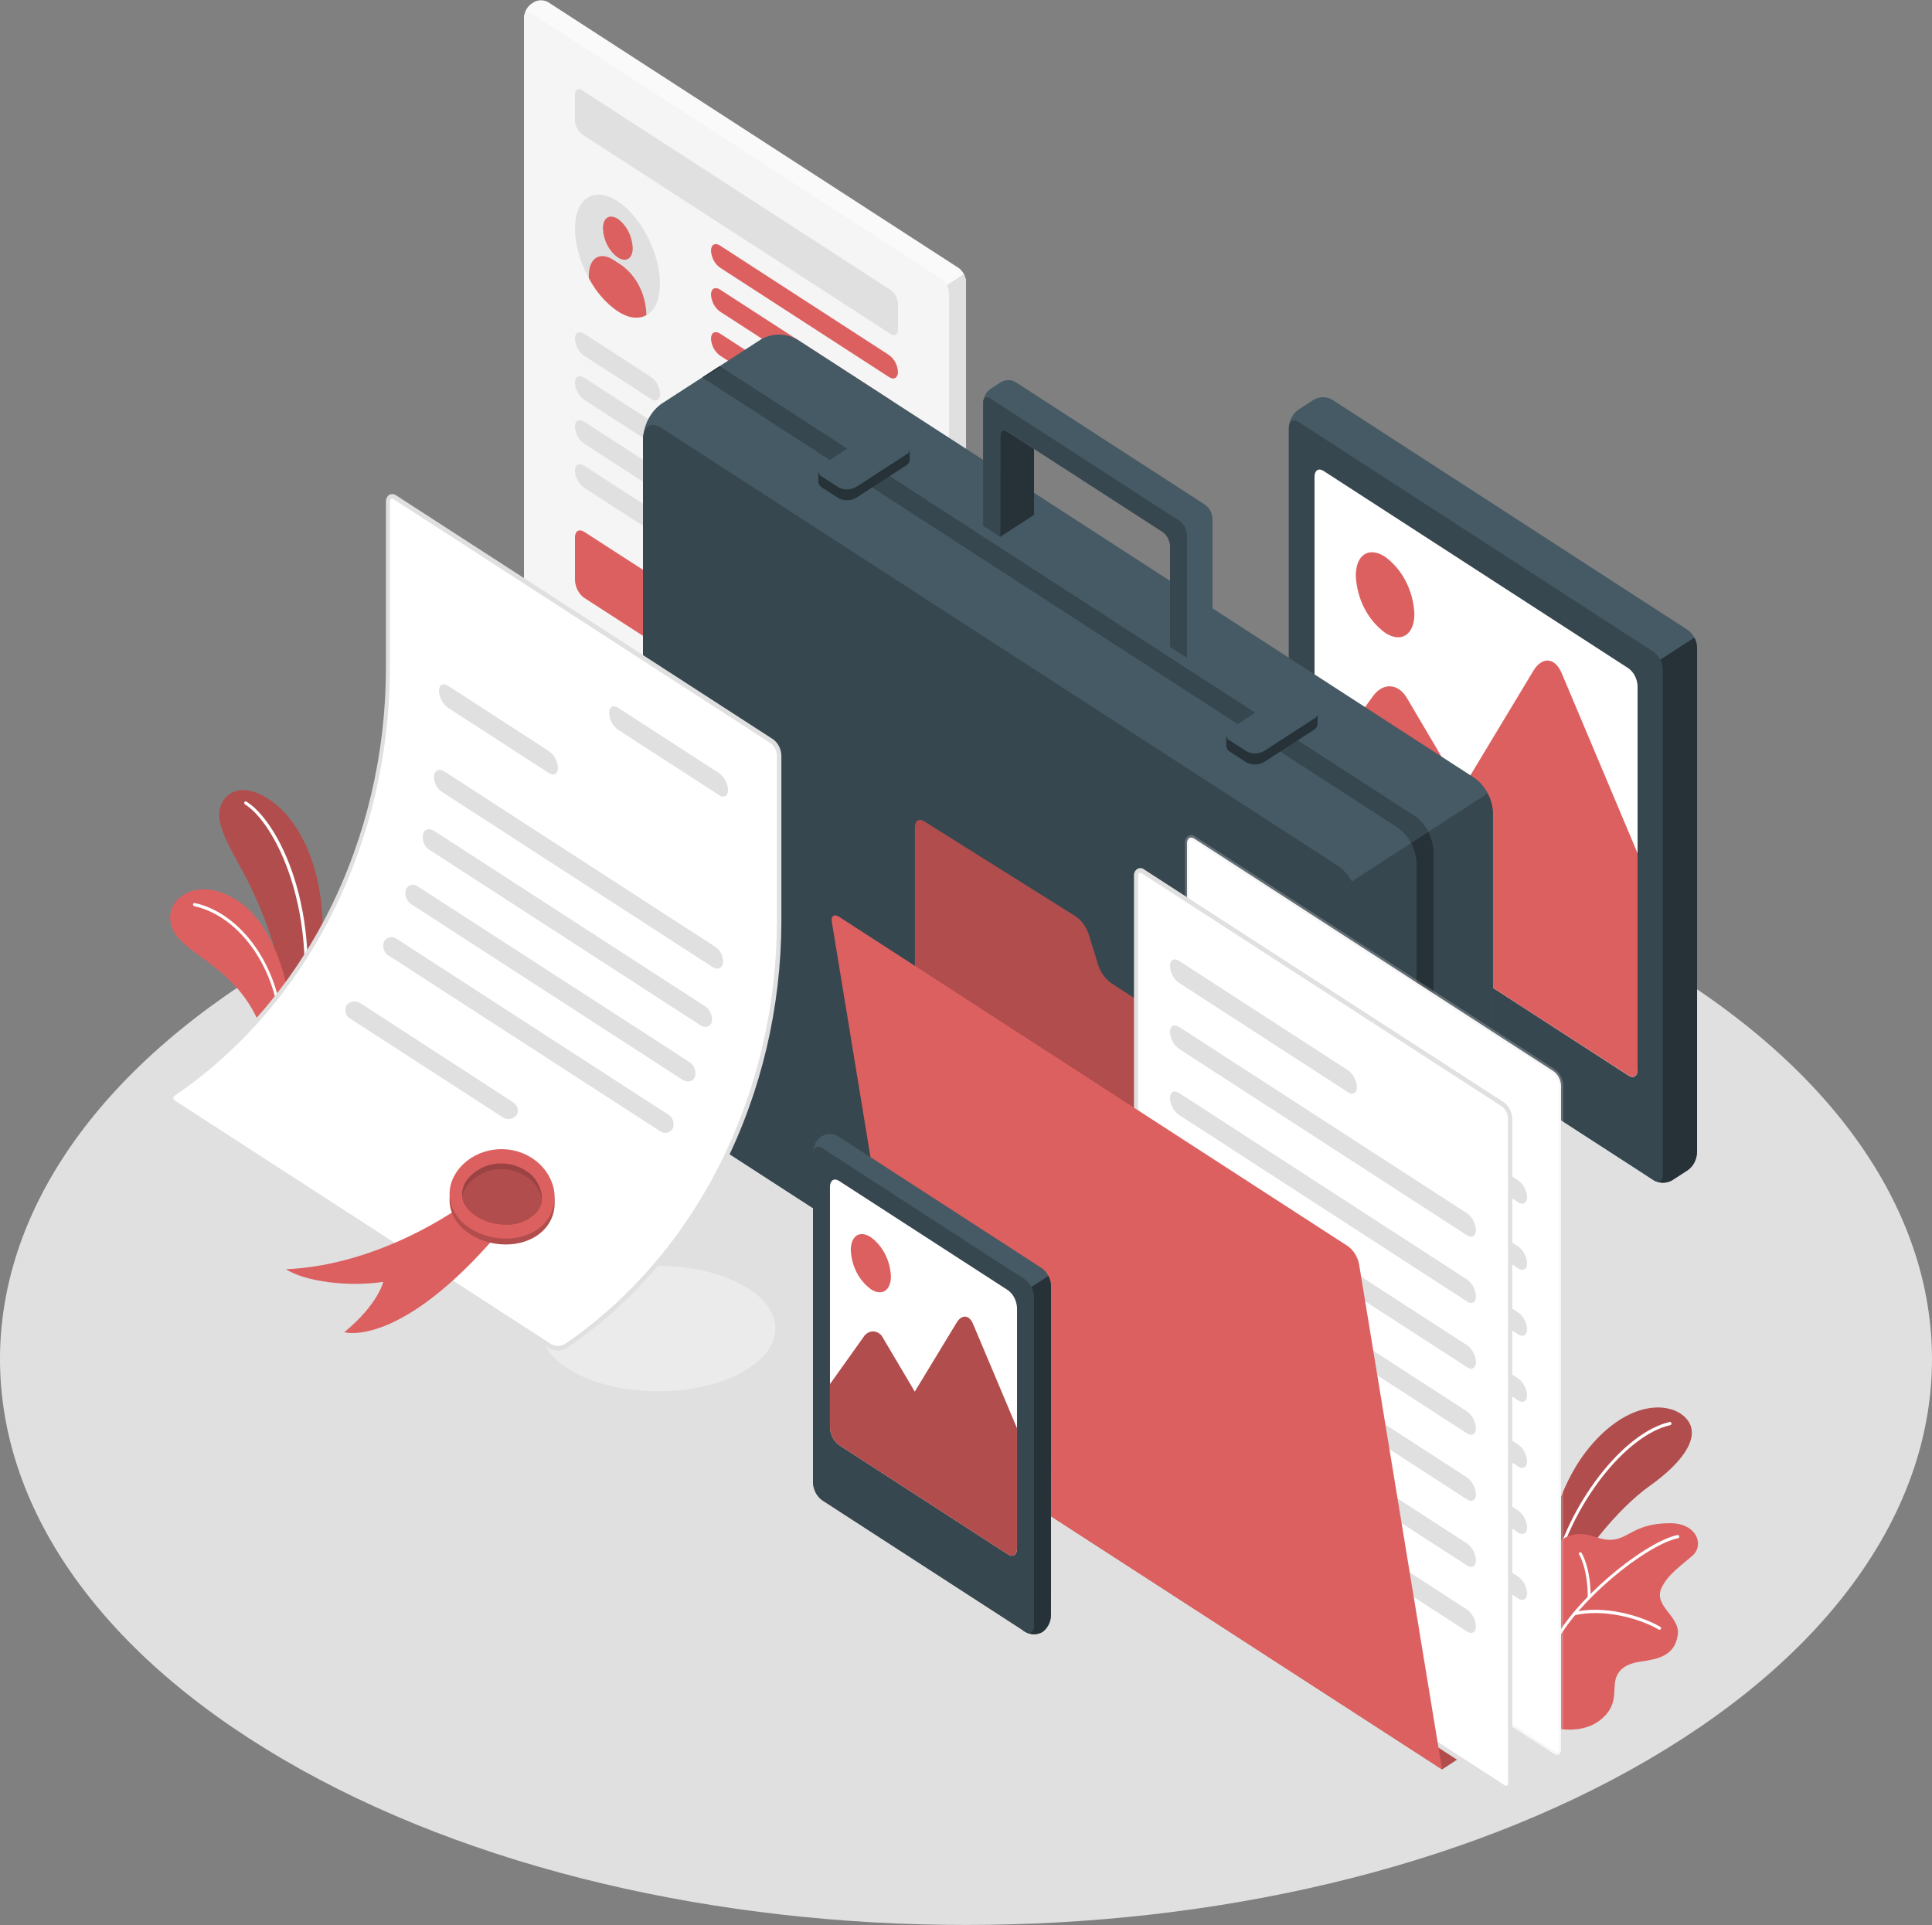 <svg width="6377" height="6354" viewBox="0 0 6377 6354" fill="none" xmlns="http://www.w3.org/2000/svg">
<rect x="0" y="0" width="6377" height="6354" fill="#808080" stroke="none"/>
<path d="M934.037 5806.95C2179.19 6536.21 4197.98 6536.21 5443.14 5806.95C6688.29 5077.68 6688.29 3895.02 5443.14 3165.76C4197.98 2436.49 2179.19 2436.34 933.899 3165.76C-311.392 3895.18 -311.253 5077.53 934.037 5806.95Z" fill="#E0E0E0"/>
<path d="M2172.11 4592.23C2385.98 4592.23 2559.35 4499.58 2559.35 4385.29C2559.35 4270.99 2385.98 4178.34 2172.11 4178.34C1958.25 4178.34 1784.88 4270.99 1784.88 4385.29C1784.88 4499.58 1958.25 4592.23 2172.11 4592.23Z" fill="#EBEBEB"/>
<path d="M959.35 3431.88L1023.18 3413.75C1043.5 3319.22 1056.76 3222.95 1062.82 3125.95C1079.26 2893.6 998.723 2718.25 898.425 2645.76C779.339 2559.79 716.895 2638.33 724.079 2700.13C731.677 2765.34 794.536 2857.51 824.515 2921.17C867.894 3013.34 933.654 3153.06 959.35 3431.88Z" fill="#DD6060"/>
<path opacity="0.2" d="M959.35 3431.88L1023.18 3413.75C1043.5 3319.22 1056.76 3222.95 1062.82 3125.95C1079.26 2893.6 998.723 2718.25 898.425 2645.76C779.339 2559.79 716.895 2638.33 724.079 2700.13C731.677 2765.34 794.536 2857.51 824.515 2921.17C867.894 3013.34 933.654 3153.06 959.35 3431.88Z" fill="black"/>
<path d="M990.436 3428.47H989.469C988.86 3428.34 988.28 3428.07 987.762 3427.69C987.245 3427.31 986.8 3426.82 986.453 3426.24C986.106 3425.66 985.865 3425.02 985.742 3424.33C985.619 3423.65 985.618 3422.95 985.739 3422.27C1062 3008.84 905.335 2714.07 808.491 2655.05C807.416 2654.37 806.624 2653.24 806.288 2651.9C805.952 2650.57 806.098 2649.14 806.695 2647.93C806.971 2647.3 807.358 2646.75 807.833 2646.3C808.307 2645.84 808.859 2645.51 809.455 2645.3C810.05 2645.1 810.676 2645.04 811.294 2645.11C811.913 2645.19 812.51 2645.41 813.05 2645.76C915.005 2707.72 1073.05 3000.32 994.995 3424.44C994.726 3425.57 994.136 3426.58 993.314 3427.31C992.492 3428.03 991.482 3428.44 990.436 3428.47V3428.47Z" fill="white"/>
<path d="M959.348 3431.88C963.928 3354.36 954.964 3276.6 932.961 3202.94C896.765 3089.08 839.985 2983.6 725.735 2944.56C611.484 2905.53 522.653 2998.16 578.881 3083.04C635.108 3167.93 844.406 3220.75 885.161 3487.02L959.348 3431.88Z" fill="#DD6060"/>
<path d="M926.893 3461.46C925.659 3461.31 924.527 3460.63 923.729 3459.56C922.932 3458.49 922.531 3457.12 922.61 3455.73C939.741 3241.35 810.708 3028.68 641.059 2991.04C640.45 2990.91 639.87 2990.64 639.353 2990.26C638.835 2989.88 638.39 2989.38 638.044 2988.81C637.697 2988.23 637.455 2987.58 637.333 2986.9C637.21 2986.22 637.209 2985.52 637.329 2984.84C637.427 2984.15 637.651 2983.48 637.986 2982.89C638.322 2982.3 638.763 2981.79 639.281 2981.4C639.8 2981.01 640.384 2980.74 640.999 2980.61C641.614 2980.48 642.246 2980.5 642.855 2980.66C817.063 3019.07 949.411 3236.86 932.004 3456.35C932.009 3457.08 931.876 3457.8 931.613 3458.46C931.35 3459.13 930.964 3459.72 930.48 3460.21C929.996 3460.69 929.426 3461.05 928.808 3461.27C928.189 3461.49 927.536 3461.55 926.893 3461.46V3461.46Z" fill="white"/>
<path d="M5096.54 5161.95C5096.54 5161.95 5118.22 4932.08 5246.01 4777.65C5373.8 4623.21 5510.43 4624.61 5563.76 4680.06C5617.09 4735.52 5562.24 4821.79 5443.57 4905.91C5341.89 4977.93 5207.47 5141.35 5166.16 5251.64L5096.54 5161.95Z" fill="#DD6060"/>
<path opacity="0.2" d="M5096.54 5161.95C5096.54 5161.95 5118.22 4932.08 5246.01 4777.65C5373.8 4623.21 5510.43 4624.61 5563.76 4680.06C5617.09 4735.52 5562.24 4821.79 5443.57 4905.91C5341.89 4977.93 5207.47 5141.35 5166.16 5251.64L5096.54 5161.95Z" fill="black"/>
<path d="M5125.95 5205.31H5124.71C5123.51 5205.02 5122.46 5204.2 5121.78 5203.04C5121.11 5201.88 5120.87 5200.47 5121.12 5199.12C5175.41 4964.6 5357.77 4728.38 5511.39 4693.68C5512 4693.54 5512.63 4693.53 5513.24 4693.66C5513.85 4693.79 5514.43 4694.05 5514.95 4694.43C5515.47 4694.81 5515.92 4695.31 5516.27 4695.88C5516.62 4696.46 5516.86 4697.1 5516.99 4697.79C5517.12 4698.47 5517.12 4699.17 5517.01 4699.85C5516.89 4700.54 5516.66 4701.19 5516.32 4701.77C5515.98 4702.35 5515.54 4702.86 5515.03 4703.25C5514.51 4703.64 5513.94 4703.92 5513.33 4704.06C5362.88 4738.14 5183.84 4970.8 5130.24 5201.91C5129.91 5202.89 5129.32 5203.74 5128.56 5204.34C5127.8 5204.95 5126.89 5205.29 5125.95 5205.31V5205.31Z" fill="white"/>
<path d="M5118.63 5700.68C5118.63 5700.68 5212.99 5730.74 5281.09 5678.22C5339.26 5633.3 5324.75 5585.28 5331.52 5548.57C5338.29 5511.86 5366.75 5491.73 5414.41 5484.76C5472.99 5476.24 5527.69 5465.86 5537.92 5396.46C5547.03 5335.28 5456.96 5302.28 5483.76 5242.49C5504.07 5197.42 5549.66 5167.37 5587.24 5134.06C5624.81 5100.76 5602.43 5027.96 5512.64 5027.8C5401.29 5027.8 5378.08 5074.27 5328.48 5081.55C5278.88 5088.83 5251.12 5056.77 5196.82 5064.82C5136.73 5073.65 5107.3 5138.09 5105.92 5218.48L5118.63 5700.68Z" fill="#DD6060"/>
<path d="M5112.44 5471.28H5110.92C5110.33 5471.06 5109.78 5470.7 5109.31 5470.23C5108.84 5469.77 5108.46 5469.2 5108.19 5468.56C5107.92 5467.93 5107.76 5467.24 5107.73 5466.53C5107.71 5465.83 5107.8 5465.13 5108.02 5464.47C5157.62 5307.56 5425.08 5089.15 5537.12 5066.84C5537.73 5066.71 5538.37 5066.72 5538.98 5066.86C5539.6 5067.01 5540.18 5067.29 5540.7 5067.7C5541.21 5068.1 5541.65 5068.62 5541.99 5069.22C5542.32 5069.82 5542.54 5070.48 5542.64 5071.18C5542.76 5071.87 5542.75 5072.58 5542.62 5073.27C5542.49 5073.96 5542.24 5074.62 5541.88 5075.19C5541.52 5075.77 5541.06 5076.26 5540.52 5076.64C5539.99 5077.01 5539.4 5077.26 5538.77 5077.37C5428.25 5099.37 5165.77 5313.75 5117 5467.72C5116.64 5468.76 5116.02 5469.65 5115.21 5470.28C5114.39 5470.92 5113.43 5471.27 5112.44 5471.28Z" fill="white"/>
<path d="M5477.98 5379.27C5477.25 5379.48 5476.49 5379.48 5475.77 5379.27C5406.69 5339.16 5288.44 5309.88 5197.81 5331.72C5196.62 5331.87 5195.42 5331.53 5194.45 5330.75C5193.47 5329.97 5192.79 5328.81 5192.53 5327.5C5192.28 5326.19 5192.46 5324.82 5193.05 5323.65C5193.64 5322.49 5194.6 5321.61 5195.74 5321.19C5288.57 5298.88 5409.04 5328.78 5480.19 5369.83C5480.75 5370.14 5481.24 5370.57 5481.65 5371.1C5482.05 5371.63 5482.36 5372.24 5482.55 5372.9C5482.75 5373.57 5482.82 5374.26 5482.77 5374.96C5482.72 5375.65 5482.55 5376.33 5482.26 5376.95C5481.77 5377.7 5481.12 5378.3 5480.38 5378.71C5479.63 5379.11 5478.81 5379.31 5477.98 5379.27V5379.27Z" fill="white"/>
<path d="M5245.46 5276.58C5244.21 5276.58 5243.02 5276.02 5242.14 5275.04C5241.25 5274.05 5240.76 5272.71 5240.76 5271.31C5240.76 5177.6 5213.13 5131.9 5212.44 5131.9C5211.71 5130.75 5211.41 5129.32 5211.62 5127.93C5211.83 5126.53 5212.52 5125.29 5213.54 5124.47C5214.57 5123.65 5215.85 5123.32 5217.09 5123.55C5218.33 5123.78 5219.44 5124.56 5220.18 5125.71C5221.42 5127.57 5250.43 5174.19 5250.29 5271.62C5250.19 5272.98 5249.63 5274.24 5248.74 5275.16C5247.84 5276.08 5246.67 5276.58 5245.46 5276.58V5276.58Z" fill="white"/>
<path d="M1753.43 12.78L1761.72 7.359C1769.12 3.153 1777.31 0.962 1785.62 0.962C1793.92 0.962 1802.11 3.153 1809.52 7.359L3164.64 884.709C3171.6 889.805 3177.39 896.669 3181.54 904.742C3185.69 912.816 3188.09 921.873 3188.54 931.179V3048.81C3188.07 3058.11 3185.66 3067.16 3181.51 3075.23C3177.36 3083.3 3171.58 3090.16 3164.64 3095.28L3156.35 3100.55C3148.96 3104.82 3140.76 3107.06 3132.45 3107.06C3124.13 3107.06 3115.94 3104.82 3108.55 3100.55L1753.43 2223.35C1746.45 2218.27 1740.65 2211.41 1736.5 2203.34C1732.34 2195.26 1729.95 2186.19 1729.53 2176.88V59.25C1729.96 49.941 1732.36 40.879 1736.51 32.804C1740.66 24.728 1746.46 17.867 1753.43 12.78Z" fill="#FAFAFA"/>
<path d="M3188.52 1989.92V931.179C3188.28 921.81 3185.85 912.675 3181.47 904.691L3104.11 954.879V3097.91L3108.39 3100.55C3115.78 3104.82 3123.98 3107.06 3132.29 3107.06C3140.61 3107.06 3148.8 3104.82 3156.19 3100.55L3164.48 3095.28C3171.42 3090.16 3177.2 3083.3 3181.35 3075.23C3185.5 3067.16 3187.91 3058.11 3188.38 3048.81L3188.52 1989.92Z" fill="#E0E0E0"/>
<path d="M1753.41 43.765L3108.53 920.961C3115.47 926.075 3121.25 932.943 3125.4 941.013C3129.55 949.082 3131.96 958.13 3132.43 967.43V3085.06C3132.43 3102.25 3121.65 3109.22 3108.53 3100.55L1753.41 2223.35C1746.43 2218.28 1740.63 2211.42 1736.48 2203.34C1732.32 2195.26 1729.94 2186.2 1729.51 2176.88V59.255C1729.51 42.216 1740.15 35.246 1753.41 43.765Z" fill="#F5F5F5"/>
<path d="M1921.67 298.112L2940.11 957.364C2947.09 962.442 2952.89 969.301 2957.05 977.378C2961.2 985.456 2963.59 994.522 2964.01 1003.83V1087.17C2964.01 1104.21 2953.38 1111.18 2940.11 1102.66L1921.67 443.718C1914.72 438.603 1908.94 431.735 1904.79 423.666C1900.64 415.596 1898.24 406.548 1897.77 397.248V313.602C1897.77 296.408 1908.54 288.818 1921.67 298.112Z" fill="#E0E0E0"/>
<path d="M2137.34 1038.17C2192.11 1002.71 2192.11 887.719 2137.33 781.329C2082.55 674.94 1993.73 617.441 1938.95 652.9C1884.18 688.36 1884.18 803.352 1938.96 909.741C1993.74 1016.13 2082.56 1073.63 2137.34 1038.17Z" fill="#E0E0E0"/>
<path d="M2039.24 722.527C2011.61 704.869 1990.06 719.12 1990.06 754.282C1990.95 773.435 1995.86 792.081 2004.41 808.693C2012.96 825.305 2024.9 839.41 2039.24 849.855C2066.87 867.513 2088.43 853.262 2088.43 818.875C2087.63 799.594 2082.75 780.802 2074.2 764.05C2065.65 747.298 2053.67 733.066 2039.24 722.527Z" fill="#DD6060"/>
<path d="M2052.09 875.721L2024.46 857.598C1979.7 828.786 1943.51 852.176 1943.51 909.954V917.853C1966.74 962.414 1999.32 999.951 2038.42 1027.21C2075.03 1050.91 2107.49 1054.16 2133.19 1040.53V1032.32C2131.58 1000.92 2123.4 970.375 2109.31 943.169C2095.22 915.963 2075.62 892.857 2052.09 875.721Z" fill="#DD6060"/>
<path d="M1927.75 1101.26L2148.79 1244.23C2157.31 1250.25 2164.46 1258.43 2169.64 1268.12C2174.82 1277.81 2177.9 1288.73 2178.63 1299.99C2178.63 1319.98 2164.81 1327.57 2148.79 1316.88L1927.75 1174.06C1919.19 1168.06 1912.02 1159.88 1906.82 1150.19C1901.61 1140.51 1898.51 1129.58 1897.77 1118.3C1897.77 1098.16 1911.17 1090.57 1927.75 1101.26Z" fill="#E0E0E0"/>
<path d="M1927.75 1246.56L2148.79 1389.53C2157.29 1395.53 2164.43 1403.69 2169.61 1413.35C2174.79 1423.01 2177.88 1433.9 2178.63 1445.14C2178.63 1465.27 2164.81 1472.86 2148.79 1462.18L1927.75 1319.2C1919.19 1313.21 1912.01 1305.04 1906.8 1295.35C1901.59 1285.66 1898.5 1274.72 1897.77 1263.44C1897.77 1243.46 1911.17 1235.87 1927.75 1246.56Z" fill="#E0E0E0"/>
<path d="M1927.75 1391.7L2148.79 1534.67C2157.24 1540.66 2164.32 1548.78 2169.48 1558.38C2174.64 1567.98 2177.72 1578.8 2178.5 1589.97C2178.5 1609.95 2164.68 1617.54 2148.66 1606.86L1927.61 1464.04C1919.06 1458.04 1911.89 1449.86 1906.68 1440.17C1901.48 1430.48 1898.38 1419.56 1897.64 1408.27C1897.77 1388.6 1911.17 1381.01 1927.75 1391.7Z" fill="#E0E0E0"/>
<path d="M1927.75 1537L2148.79 1679.97C2157.28 1685.99 2164.38 1694.16 2169.54 1703.82C2174.7 1713.48 2177.77 1724.35 2178.5 1735.58C2178.5 1755.72 2164.68 1763.31 2148.66 1752.62L1927.61 1609.65C1919.06 1603.66 1911.88 1595.48 1906.67 1585.79C1901.46 1576.1 1898.37 1565.17 1897.64 1553.88C1897.77 1533.9 1911.17 1526.31 1927.75 1537Z" fill="#E0E0E0"/>
<path d="M1927.75 1755.08L2148.79 1897.9C2157.47 1904.29 2164.69 1912.87 2169.88 1922.96C2175.06 1933.05 2178.06 1944.36 2178.63 1955.99V2096.48C2178.63 2117.86 2164.81 2126.53 2148.79 2115.84L1927.75 1973.03C1919.02 1966.67 1911.76 1958.1 1906.55 1948.01C1901.34 1937.91 1898.33 1926.58 1897.77 1914.94V1774.44C1897.77 1752.91 1911.17 1744.86 1927.75 1755.08Z" fill="#DD6060"/>
<path d="M2376.6 810.512L2934.18 1171.74C2942.69 1177.74 2949.82 1185.9 2955 1195.56C2960.19 1205.22 2963.27 1216.11 2964.02 1227.35C2964.02 1247.48 2950.21 1255.07 2934.18 1244.39L2376.6 883.47C2368.1 877.465 2360.96 869.306 2355.78 859.647C2350.6 849.989 2347.51 839.102 2346.76 827.861C2346.76 807.414 2360.16 799.979 2376.6 810.512Z" fill="#DD6060"/>
<path d="M2376.6 955.81L2934.18 1316.73C2942.69 1322.73 2949.82 1330.89 2955 1340.55C2960.19 1350.21 2963.27 1361.09 2964.02 1372.33C2964.02 1392.47 2950.21 1400.06 2934.18 1389.37L2376.6 1028.46C2368.1 1022.45 2360.96 1014.29 2355.78 1004.63C2350.6 994.977 2347.51 984.089 2346.76 972.849C2346.76 952.712 2360.16 945.122 2376.6 955.81Z" fill="#DD6060"/>
<path d="M2376.6 1101.1L2934.18 1462.02C2942.69 1468.02 2949.82 1476.18 2955 1485.84C2960.19 1495.5 2963.27 1506.39 2964.02 1517.63C2964.02 1537.76 2950.21 1545.35 2934.18 1534.67L2376.6 1173.75C2368.1 1167.75 2360.96 1159.59 2355.78 1149.93C2350.6 1140.27 2347.51 1129.38 2346.76 1118.14C2346.76 1098 2360.16 1090.41 2376.6 1101.1Z" fill="#DD6060"/>
<path d="M4284.6 1352.97L4337.1 1319.05C4346.37 1313.78 4356.62 1311.04 4367.01 1311.04C4377.4 1311.04 4387.65 1313.78 4396.92 1319.05L5571.2 2079.61C5579.92 2085.96 5587.19 2094.53 5592.4 2104.62C5597.61 2114.72 5600.61 2126.05 5601.18 2137.69V3803.95C5600.61 3815.59 5597.61 3826.92 5592.4 3837.02C5587.19 3847.11 5579.92 3855.68 5571.2 3862.03L5518.84 3895.96C5509.57 3901.22 5499.32 3903.97 5488.93 3903.97C5478.54 3903.97 5468.29 3901.22 5459.02 3895.96L4284.05 3135.4C4275.37 3129.01 4268.14 3120.43 4262.96 3110.34C4257.78 3100.25 4254.78 3088.94 4254.21 3077.31V1411.06C4254.84 1399.38 4257.92 1388.03 4263.2 1377.94C4268.49 1367.84 4275.82 1359.29 4284.6 1352.97V1352.97Z" fill="#455A64"/>
<path d="M5601.6 2970.74V2137.69C5601.27 2125.97 5598.22 2114.55 5592.76 2104.54L5433.2 2207.86V3878.91L5459.45 3895.95C5468.72 3901.22 5478.96 3903.96 5489.36 3903.96C5499.75 3903.96 5510 3901.22 5519.27 3895.95L5571.63 3862.03C5580.35 3855.68 5587.61 3847.11 5592.82 3837.01C5598.03 3826.92 5601.04 3815.59 5601.6 3803.94V2970.74Z" fill="#263238"/>
<path d="M4284.62 1391.69L5458.9 2152.25C5467.59 2158.64 5474.81 2167.22 5479.99 2177.31C5485.18 2187.4 5488.17 2198.71 5488.74 2210.34V3876.59C5488.74 3897.97 5474.93 3906.64 5458.9 3895.95L4283.93 3135.4C4275.25 3129.01 4268.02 3120.43 4262.84 3110.34C4257.66 3100.25 4254.66 3088.94 4254.09 3077.31V1411.06C4254.78 1389.68 4268.18 1381.01 4284.62 1391.69Z" fill="#37474F"/>
<path d="M5375.18 2206L4368.75 1554.49C4352.17 1543.8 4338.91 1552.48 4338.91 1573.86V2840.62C4339.48 2852.25 4342.48 2863.56 4347.66 2873.65C4352.85 2883.74 4360.07 2892.32 4368.75 2898.71L5375.18 3550.22C5391.76 3560.9 5405.16 3552.23 5405.16 3530.85V2264.09C5404.6 2252.44 5401.59 2241.11 5396.38 2231.02C5391.17 2220.92 5383.9 2212.35 5375.18 2206V2206Z" fill="white"/>
<path d="M4571.84 1837.8C4600.01 1858.45 4623.45 1886.25 4640.25 1918.95C4657.05 1951.65 4666.74 1988.32 4668.55 2026C4668.55 2095.4 4625.17 2123.43 4571.84 2088.74C4543.66 2068.1 4520.21 2040.31 4503.41 2007.61C4486.61 1974.91 4476.92 1938.22 4475.14 1900.53C4475 1830.98 4518.38 1802.95 4571.84 1837.8Z" fill="#DD6060"/>
<path d="M4823.54 2608.58L4643.95 2304.05C4614.8 2254.79 4564.51 2252.16 4531.49 2298.32L4338.91 2565.83V2841.09C4339.48 2852.73 4342.48 2864.07 4347.69 2874.16C4352.9 2884.25 4360.17 2892.83 4368.89 2899.18L5375.18 3549.75C5391.76 3560.44 5405.16 3551.77 5405.16 3530.39V2816.3L5155.11 2222.88C5132.59 2169.44 5090.31 2165.73 5060.89 2214.68L4823.54 2608.58Z" fill="#DD6060"/>
<path d="M4539.11 5111.75L4868.32 4898.61C4885.74 4885.89 4900.24 4868.74 4910.63 4848.55C4921.03 4828.37 4927.03 4805.71 4928.14 4782.44V2684.94C4927 2661.67 4921 2639.03 4910.6 2618.85C4900.21 2598.66 4885.73 2581.51 4868.32 2568.77L2631.11 1120.46C2612.57 1109.91 2592.07 1104.42 2571.29 1104.42C2550.5 1104.42 2530.01 1109.91 2511.47 1120.46L2182.12 1333.6C2164.71 1346.34 2150.22 1363.49 2139.83 1383.68C2129.44 1403.86 2123.43 1426.51 2122.3 1449.78V3547.27C2123.43 3570.54 2129.44 3593.18 2139.83 3613.37C2150.22 3633.55 2164.71 3650.71 2182.12 3663.44L4420.16 5111.75C4438.61 5122.17 4458.98 5127.6 4479.63 5127.6C4500.29 5127.6 4520.66 5122.17 4539.11 5111.75V5111.75Z" fill="#455A64"/>
<path d="M4927.71 2684.94C4927 2661.6 4921.01 2638.84 4910.31 2618.8L4423.19 2934.48V5113.61C4441.35 5123.15 4461.21 5127.93 4481.26 5127.61C4501.32 5127.29 4521.05 5121.87 4538.96 5111.75L4868.45 4898.45C4885.76 4885.69 4900.14 4868.54 4910.44 4848.38C4920.74 4828.22 4926.65 4805.63 4927.71 4782.43V2684.94Z" fill="#37474F"/>
<path d="M4419.45 2860.13L2182.1 1411.82C2149.09 1390.44 2122.28 1407.79 2122.28 1450.54V3547.26C2123.42 3570.53 2129.43 3593.18 2139.82 3613.36C2150.21 3633.54 2164.7 3650.7 2182.1 3663.44L4420.14 5111.74C4453.16 5133.12 4479.96 5115.77 4479.96 5073.02V2975.53C4478.65 2952.32 4472.48 2929.79 4461.97 2909.74C4451.46 2889.7 4436.9 2872.7 4419.45 2860.13V2860.13Z" fill="#37474F"/>
<path d="M4615.78 2732.34C4633.18 2745.08 4647.67 2762.23 4658.06 2782.41C4668.46 2802.6 4674.46 2825.24 4675.6 2848.51V5023.3L4731.69 4987.05V2812.11C4730.55 2788.84 4724.54 2766.2 4714.15 2746.01C4703.76 2725.83 4689.27 2708.67 4671.87 2695.94L2374.7 1208.9L2318.61 1245.3L4615.78 2732.34Z" fill="#263238"/>
<path d="M4671.85 2695.94L2378.55 1211.39L2320.67 1246.55L4615.9 2732.34C4633.57 2744.7 4648.12 2761.93 4658.17 2782.38L4714.26 2746.13C4704.22 2725.58 4689.61 2708.3 4671.85 2695.94V2695.94Z" fill="#37474F"/>
<path d="M4324.14 2361.81L4284.63 2336.25C4275.36 2330.99 4265.11 2328.24 4254.72 2328.24C4244.32 2328.24 4234.08 2330.99 4224.81 2336.25L4072.84 2434.46L4047.56 2425.94V2462.19C4047.91 2466.36 4049.24 2470.36 4051.43 2473.76C4053.61 2477.17 4056.57 2479.86 4059.99 2481.55L4112.35 2515.47C4121.62 2520.74 4131.87 2523.48 4142.26 2523.48C4152.65 2523.48 4162.9 2520.74 4172.17 2515.47L4336.85 2408.9C4340.24 2407.19 4343.17 2404.49 4345.33 2401.09C4347.49 2397.68 4348.81 2393.7 4349.14 2389.54V2353.14L4324.14 2361.81Z" fill="#263238"/>
<path d="M4337.11 2333.47L4284.62 2299.55C4275.35 2294.28 4265.1 2291.54 4254.71 2291.54C4244.32 2291.54 4234.07 2294.28 4224.8 2299.55L4060.26 2406.27C4056.63 2407.6 4053.48 2410.18 4051.24 2413.65C4049 2417.11 4047.79 2421.28 4047.79 2425.56C4047.79 2429.84 4049 2434 4051.24 2437.47C4053.48 2440.93 4056.63 2443.51 4060.26 2444.84L4112.62 2478.92C4121.89 2484.19 4132.14 2486.93 4142.53 2486.93C4152.92 2486.93 4163.17 2484.19 4172.44 2478.92L4337.11 2372.19C4340.72 2370.82 4343.86 2368.22 4346.08 2364.74C4348.3 2361.27 4349.49 2357.1 4349.49 2352.83C4349.49 2348.56 4348.3 2344.39 4346.08 2340.92C4343.86 2337.45 4340.72 2334.84 4337.11 2333.47V2333.47Z" fill="#455A64"/>
<path d="M2977.3 1490.04L2938.35 1464.48C2929.05 1459.22 2918.78 1456.47 2908.37 1456.47C2897.95 1456.47 2887.68 1459.22 2878.39 1464.48L2726.42 1562.69L2701.14 1554.17V1589.95C2701.49 1594.13 2702.82 1598.13 2705.01 1601.53C2707.19 1604.93 2710.15 1607.62 2713.57 1609.31L2765.93 1643.24C2775.2 1648.5 2785.45 1651.25 2795.84 1651.25C2806.24 1651.25 2816.48 1648.5 2825.75 1643.24L2990.43 1536.67C2993.84 1534.98 2996.79 1532.29 2998.95 1528.88C3001.12 1525.47 3002.42 1521.47 3002.72 1517.3V1481.52L2977.3 1490.04Z" fill="#263238"/>
<path d="M2990.28 1462.16L2937.79 1428.08C2928.52 1422.81 2918.27 1420.07 2907.88 1420.07C2897.48 1420.07 2887.24 1422.81 2877.97 1428.08L2713.43 1534.81C2709.82 1536.18 2706.69 1538.79 2704.47 1542.26C2702.25 1545.73 2701.05 1549.9 2701.05 1554.17C2701.05 1558.44 2702.25 1562.61 2704.47 1566.08C2706.69 1569.55 2709.82 1572.16 2713.43 1573.53L2765.79 1607.46C2775.06 1612.72 2785.31 1615.47 2795.7 1615.47C2806.09 1615.47 2816.34 1612.72 2825.61 1607.46L2990.28 1500.88C2993.89 1499.51 2997.03 1496.91 2999.25 1493.43C3001.47 1489.96 3002.66 1485.79 3002.66 1481.52C3002.66 1477.25 3001.47 1473.08 2999.25 1469.61C2997.03 1466.14 2993.89 1463.53 2990.28 1462.16V1462.16Z" fill="#455A64"/>
<path d="M3413.02 1481.52V1699.46L3300.84 1772.11V1439.7C3300.84 1422.5 3311.48 1415.69 3324.74 1424.21L3413.02 1481.52Z" fill="#263238"/>
<path d="M4002.09 1712.49V2117.55L3919.2 2171.61L3863.11 2135.21V1802.95C3862.64 1793.65 3860.24 1784.6 3856.09 1776.53C3851.94 1768.46 3846.16 1761.59 3839.21 1756.48L3413.02 1481.53L3325.15 1424.22C3311.34 1415.7 3301.25 1422.51 3301.25 1439.71V1771.97L3245.03 1735.57V1330.66C3244.89 1328.91 3244.89 1327.14 3245.03 1325.39C3246.14 1317.04 3248.82 1309.05 3252.89 1301.95C3256.96 1294.84 3262.34 1288.79 3268.65 1284.19L3304.16 1261.11C3311.56 1256.9 3319.75 1254.71 3328.06 1254.71C3336.36 1254.71 3344.55 1256.9 3351.96 1261.11L3977.5 1666.02C3984.58 1671.03 3990.5 1677.86 3994.77 1685.94C3999.05 1694.02 4001.56 1703.11 4002.09 1712.49Z" fill="#455A64"/>
<path d="M3918.1 1766.54V2171.6L3862.01 2135.2V1802.94C3861.54 1793.64 3859.13 1784.59 3854.98 1776.52C3850.83 1768.45 3845.05 1761.59 3838.11 1756.47L3413.02 1481.53L3325.15 1424.21C3311.34 1415.69 3301.25 1422.51 3301.25 1439.7V1771.96L3245.03 1735.56V1330.65C3244.89 1328.9 3244.89 1327.14 3245.03 1325.39C3247.1 1312.22 3256.91 1307.57 3268.65 1315.16L3894.2 1720.07C3901.13 1725.19 3906.91 1732.06 3911.06 1740.13C3915.21 1748.2 3917.62 1757.24 3918.1 1766.54V1766.54Z" fill="#37474F"/>
<path d="M4759.84 5840.41L4815.93 5804.01L4759.84 3990.91C4759.24 3979.27 4756.22 3967.95 4751.01 3957.87C4745.81 3947.78 4738.56 3939.2 4729.86 3932.82L3667.35 3244.91C3648.71 3231.52 3634.23 3211.99 3625.9 3188.99L3592.33 3080.56C3584.04 3057.66 3569.54 3038.27 3550.88 3025.11L3050.09 2710.97C3033.51 2700.6 3019.83 2709.42 3019.83 2730.8V4675.56C3020.44 4687.2 3023.47 4698.51 3028.67 4708.6C3033.88 4718.68 3041.12 4727.26 3049.81 4733.65L4759.84 5840.41Z" fill="#DD6060"/>
<path opacity="0.2" d="M4759.84 5840.41L4815.93 5804.01L4759.84 3990.91C4759.24 3979.27 4756.22 3967.95 4751.01 3957.87C4745.81 3947.78 4738.56 3939.2 4729.86 3932.82L3667.35 3244.91C3648.71 3231.52 3634.23 3211.99 3625.9 3188.99L3592.33 3080.56C3584.04 3057.66 3569.54 3038.27 3550.88 3025.11L3050.09 2710.97C3033.51 2700.6 3019.83 2709.42 3019.83 2730.8V4675.56C3020.44 4687.2 3023.47 4698.51 3028.67 4708.6C3033.88 4718.68 3041.12 4727.26 3049.81 4733.65L4759.84 5840.41Z" fill="black"/>
<path d="M3941.97 2768.13L5128.69 3536.43C5135.66 3541.51 5141.46 3548.37 5145.62 3556.45C5149.77 3564.53 5152.16 3573.59 5152.59 3582.9V5773.18C5152.59 5790.37 5141.95 5797.19 5128.69 5788.67L3941.97 5020.52C3935.02 5015.42 3929.24 5008.55 3925.09 5000.48C3920.93 4992.41 3918.53 4983.36 3918.07 4974.06V2783.62C3918.07 2767.2 3928.71 2759.61 3941.97 2768.13Z" fill="white"/>
<g opacity="0.5">
<path opacity="0.5" d="M5139.45 5800.15C5134.57 5799.93 5129.82 5798.33 5125.64 5795.5L3938.92 5027.2C3930.86 5021.47 3924.15 5013.65 3919.34 5004.4C3914.53 4995.16 3911.77 4984.76 3911.29 4974.07V2783.64C3910.68 2778.91 3911.34 2774.08 3913.2 2769.78C3915.06 2765.48 3918.02 2761.91 3921.72 2759.52C3925.41 2757.13 3929.65 2756.04 3933.9 2756.39C3938.15 2756.74 3942.21 2758.52 3945.55 2761.49L5132.27 3529.63C5140.33 3535.4 5147.04 3543.24 5151.85 3552.51C5156.66 3561.78 5159.42 3572.21 5159.9 3582.92V5773.19C5160.23 5777.89 5159.45 5782.6 5157.63 5786.84C5155.81 5791.09 5153.01 5794.72 5149.54 5797.36C5146.46 5799.3 5142.98 5800.27 5139.45 5800.15ZM3931.32 2772.33C3930.37 2772.08 3929.38 2772.08 3928.42 2772.33C3927.13 2773.67 3926.14 2775.34 3925.54 2777.2C3924.94 2779.06 3924.74 2781.05 3924.97 2783.02V4974.07C3925.49 4981.92 3927.6 4989.53 3931.14 4996.32C3934.68 5003.11 3939.57 5008.91 3945.42 5013.26L5132.13 5781.56C5133.54 5782.79 5135.2 5783.61 5136.96 5783.94C5138.72 5784.26 5140.53 5784.08 5142.21 5783.42C5143.53 5782.09 5144.53 5780.42 5145.13 5778.56C5145.73 5776.69 5145.92 5774.69 5145.67 5772.73V3582.92C5145.24 3574.96 5143.16 3567.23 5139.62 3560.32C5136.07 3553.41 5131.14 3547.52 5125.22 3543.11L3938.51 2774.96C3936.38 2773.35 3933.89 2772.44 3931.32 2772.33V2772.33Z" fill="#E0E0E0"/>
</g>
<path d="M4060.24 3062.59L4617.68 3423.51C4626.22 3429.51 4633.37 3437.69 4638.56 3447.38C4643.75 3457.07 4646.82 3468 4647.52 3479.27C4647.52 3499.25 4633.7 3506.84 4617.68 3496.16L4060.24 3135.4C4051.69 3129.39 4044.52 3121.22 4039.31 3111.53C4034.1 3101.84 4031 3090.91 4030.26 3079.63C4029.71 3059.49 4043.52 3051.9 4060.24 3062.59Z" fill="#37474F"/>
<path d="M4060.21 3280.69L5010.55 3895.8C5019.09 3901.77 5026.26 3909.92 5031.47 3919.59C5036.67 3929.25 5039.78 3940.15 5040.53 3951.41C5040.53 3971.54 5026.72 3979.13 5010.69 3968.44L4060.35 3353.34C4051.79 3347.35 4044.62 3339.17 4039.41 3329.48C4034.2 3319.79 4031.1 3308.86 4030.37 3297.58C4029.68 3278.37 4043.5 3270 4060.21 3280.69Z" fill="#E0E0E0"/>
<path d="M4060.21 3498.64L5010.55 4113.74C5019.09 4119.72 5026.26 4127.87 5031.47 4137.53C5036.67 4147.19 5039.78 4158.09 5040.53 4169.35C5040.53 4189.49 5026.72 4197.08 5010.69 4186.39L4060.35 3571.28C4051.79 3565.29 4044.62 3557.12 4039.41 3547.43C4034.2 3537.74 4031.1 3526.81 4030.37 3515.52C4029.68 3495.23 4043.5 3487.95 4060.21 3498.64Z" fill="#E0E0E0"/>
<path d="M4060.24 3716.58L5010.58 4331.69C5019.14 4337.68 5026.31 4345.85 5031.52 4355.54C5036.73 4365.23 5039.83 4376.17 5040.56 4387.45C5040.56 4407.43 5026.74 4415.02 5010.72 4404.33L4060.24 3789.54C4051.7 3783.56 4044.53 3775.41 4039.33 3765.75C4034.12 3756.09 4031.01 3745.19 4030.26 3733.93C4029.71 3713.48 4043.52 3705.89 4060.24 3716.58Z" fill="#E0E0E0"/>
<path d="M4060.21 3934.52L5010.55 4549.63C5019.11 4555.62 5026.29 4563.79 5031.5 4573.48C5036.71 4583.17 5039.8 4594.11 5040.53 4605.39C5040.53 4625.37 5026.72 4632.96 5010.69 4622.27L4060.35 4007.17C4051.81 4001.19 4044.65 3993.04 4039.44 3983.38C4034.23 3973.72 4031.12 3962.82 4030.37 3951.56C4029.68 3931.42 4043.5 3923.83 4060.21 3934.52Z" fill="#E0E0E0"/>
<path d="M4060.21 4152.47L5010.55 4767.58C5019.1 4773.58 5026.27 4781.76 5031.48 4791.45C5036.69 4801.13 5039.79 4812.06 5040.53 4823.34C5040.53 4843.48 5026.72 4851.07 5010.69 4840.38L4060.35 4225.12C4051.81 4219.14 4044.65 4210.99 4039.44 4201.33C4034.23 4191.67 4031.12 4180.77 4030.37 4169.51C4029.68 4149.38 4043.5 4141.79 4060.21 4152.47Z" fill="#E0E0E0"/>
<path d="M4060.24 4370.57L5010.58 4985.68C5019.12 4991.65 5026.28 4999.8 5031.49 5009.46C5036.7 5019.13 5039.81 5030.03 5040.56 5041.28C5040.56 5061.42 5026.74 5069.01 5010.72 5058.32L4060.24 4443.22C4051.68 4437.22 4044.51 4429.05 4039.3 4419.36C4034.09 4409.67 4030.99 4398.74 4030.26 4387.45C4029.71 4367.47 4043.52 4359.88 4060.24 4370.57Z" fill="#E0E0E0"/>
<path d="M4060.21 4588.51L5010.55 5203.61C5019.09 5209.59 5026.26 5217.74 5031.47 5227.4C5036.67 5237.06 5039.78 5247.96 5040.53 5259.22C5040.53 5279.36 5026.72 5286.95 5010.69 5276.26L4060.35 4661.15C4051.79 4655.16 4044.62 4646.99 4039.41 4637.3C4034.2 4627.61 4031.1 4616.68 4030.37 4605.39C4029.68 4585.41 4043.5 4577.82 4060.21 4588.51Z" fill="#E0E0E0"/>
<path d="M3773.55 2877.03L4960.27 3645.33C4967.26 3650.4 4973.08 3657.25 4977.26 3665.33C4981.44 3673.41 4983.85 3682.48 4984.31 3691.8V5882.08C4984.31 5899.12 4973.53 5906.09 4960.27 5897.57L3773.55 5129.27C3766.59 5124.17 3760.8 5117.31 3756.65 5109.23C3752.5 5101.16 3750.1 5092.1 3749.65 5082.8V2892.52C3749.65 2875.63 3760.43 2868.51 3773.55 2877.03Z" fill="white"/>
<path d="M4971.08 5908.87C4966.19 5908.66 4961.44 5907.06 4957.26 5904.23L3770.55 5136.08C3762.47 5130.33 3755.74 5122.49 3750.93 5113.22C3746.12 5103.94 3743.37 5093.51 3742.92 5082.79V2892.52C3742.37 2887.81 3743.08 2883.03 3744.96 2878.78C3746.83 2874.53 3749.79 2870.99 3753.45 2868.62C3757.12 2866.25 3761.33 2865.15 3765.55 2865.46C3769.77 2865.77 3773.82 2867.48 3777.18 2870.37L4963.89 3638.51C4971.98 3644.25 4978.71 3652.09 4983.52 3661.37C4988.33 3670.64 4991.07 3681.08 4991.52 3691.8V5882.08C4991.84 5886.76 4991.04 5891.46 4989.19 5895.69C4987.35 5899.91 4984.52 5903.5 4981.02 5906.09C4977.99 5908 4974.55 5908.96 4971.08 5908.87ZM3762.95 2881.05C3761.98 2881.03 3761.03 2881.3 3760.18 2881.83C3758.84 2883.13 3757.8 2884.79 3757.17 2886.66C3756.55 2888.53 3756.35 2890.54 3756.59 2892.52V5082.79C3757.03 5090.75 3759.1 5098.49 3762.64 5105.39C3766.19 5112.3 3771.12 5118.19 3777.04 5122.6L4963.75 5890.9C4964.92 5892.66 4966.62 5893.87 4968.54 5894.32C4970.45 5894.76 4972.44 5894.41 4974.14 5893.33C4975.83 5892.24 4977.12 5890.5 4977.75 5888.43C4978.38 5886.36 4978.32 5884.1 4977.57 5882.08V3691.8C4977.13 3683.83 4975.04 3676.08 4971.47 3669.17C4967.9 3662.26 4962.94 3656.38 4956.98 3651.99L3770.27 2883.69C3768.07 2882.11 3765.55 2881.21 3762.95 2881.05V2881.05Z" fill="#E0E0E0"/>
<path d="M3891.56 3171.49L4449 3532.41C4457.55 3538.4 4464.73 3546.57 4469.94 3556.26C4475.15 3565.95 4478.24 3576.89 4478.97 3588.17C4478.97 3608.15 4465.16 3615.74 4449 3605.05L3891.56 3244.14C3883.02 3238.16 3875.85 3230.01 3870.64 3220.35C3865.44 3210.69 3862.33 3199.79 3861.58 3188.53C3861.85 3168.39 3875.26 3160.8 3891.56 3171.49Z" fill="#E0E0E0"/>
<path d="M3891.56 3389.44L4841.9 4004.54C4850.41 4010.58 4857.54 4018.77 4862.72 4028.45C4867.9 4038.14 4870.99 4049.05 4871.74 4060.31C4871.74 4080.44 4857.92 4088.03 4841.9 4077.35L3891.56 3462.09C3883.02 3456.11 3875.85 3447.96 3870.64 3438.3C3865.44 3428.64 3862.33 3417.73 3861.58 3406.48C3861.85 3386.8 3875.26 3378.75 3891.56 3389.44Z" fill="#E0E0E0"/>
<path d="M3891.56 3607.53L4842.17 4223.25C4850.68 4229.26 4857.81 4237.42 4862.99 4247.08C4868.18 4256.74 4871.27 4267.62 4872.01 4278.86C4872.01 4299 4858.2 4306.59 4842.17 4295.9L3891.56 3680.18C3883 3674.18 3875.82 3666.01 3870.61 3656.32C3865.4 3646.63 3862.31 3635.7 3861.58 3624.41C3861.85 3604.43 3875.26 3596.84 3891.56 3607.53Z" fill="#E0E0E0"/>
<path d="M3891.56 3825.48L4842.17 4440.12C4850.68 4446.13 4857.81 4454.29 4862.99 4463.94C4868.18 4473.6 4871.27 4484.49 4872.01 4495.73C4872.01 4515.87 4858.2 4523.46 4842.17 4512.77L3891.56 3897.97C3883 3891.98 3875.82 3883.81 3870.61 3874.12C3865.4 3864.43 3862.31 3853.49 3861.58 3842.21C3861.85 3822.38 3875.26 3814.79 3891.56 3825.48Z" fill="#E0E0E0"/>
<path d="M3891.56 4043.41L4841.9 4658.52C4850.42 4664.54 4857.56 4672.72 4862.75 4682.41C4867.93 4692.1 4871.01 4703.02 4871.74 4714.28C4871.74 4734.27 4857.92 4741.86 4841.9 4731.17L3891.56 4116.06C3883.02 4110.08 3875.85 4101.93 3870.64 4092.27C3865.44 4082.61 3862.33 4071.71 3861.58 4060.45C3861.85 4040.32 3875.26 4032.73 3891.56 4043.41Z" fill="#E0E0E0"/>
<path d="M3891.56 4261.36L4841.9 4876.47C4850.42 4882.49 4857.56 4890.67 4862.75 4900.36C4867.93 4910.04 4871.01 4920.96 4871.74 4932.23C4871.74 4952.21 4857.92 4959.8 4841.9 4949.11L3891.56 4334.01C3883.02 4328.03 3875.85 4319.88 3870.64 4310.22C3865.44 4300.56 3862.33 4289.66 3861.58 4278.4C3861.85 4258.26 3875.26 4250.67 3891.56 4261.36Z" fill="#E0E0E0"/>
<path d="M3891.56 4479.31L4841.9 5094.41C4850.42 5100.43 4857.56 5108.62 4862.75 5118.3C4867.93 5127.99 4871.01 5138.91 4871.74 5150.18C4871.74 5170.31 4857.92 5177.9 4841.9 5167.22L3891.56 4551.96C3883.02 4545.98 3875.85 4537.83 3870.64 4528.17C3865.44 4518.51 3862.33 4507.6 3861.58 4496.35C3861.85 4476.21 3875.26 4468.62 3891.56 4479.31Z" fill="#E0E0E0"/>
<path d="M3891.56 4697.4L4841.9 5312.5C4850.4 5318.51 4857.54 5326.67 4862.72 5336.33C4867.9 5345.99 4870.99 5356.87 4871.74 5368.11C4871.74 5388.25 4857.92 5395.84 4841.9 5385.15L3891.56 4770.05C3883 4764.05 3875.82 4755.88 3870.61 4746.19C3865.4 4736.5 3862.31 4725.57 3861.58 4714.28C3861.85 4694.3 3875.26 4686.71 3891.56 4697.4Z" fill="#E0E0E0"/>
<path d="M4759.84 5840.41L4485.61 4171.06C4480.46 4147.46 4467.52 4126.92 4449.41 4113.59L2769.64 3026.19C2753.2 3015.51 2742.01 3024.03 2746.01 3044.94L3014.03 4676.18C3019.17 4699.78 3032.11 4720.32 3050.22 4733.65L4759.84 5840.41Z" fill="#DD6060"/>
<path d="M2683.44 3808.44V4892.74C2684.01 4904.38 2687.02 4915.71 2692.23 4925.81C2697.44 4935.9 2704.7 4944.47 2713.42 4950.82L3383.04 5384.54C3391.7 5390.63 3401.68 5393.96 3411.9 5394.17C3422.12 5394.38 3432.2 5391.46 3441.05 5385.72C3449.9 5379.99 3457.19 5371.65 3462.13 5361.62C3467.08 5351.59 3469.49 5340.23 3469.11 5328.78V4244.33C3468.54 4232.7 3465.54 4221.39 3460.36 4211.3C3455.17 4201.21 3447.95 4192.63 3439.27 4186.24L2769.51 3752.52C2760.86 3746.44 2750.9 3743.11 2740.69 3742.9C2730.48 3742.68 2720.41 3745.59 2711.56 3751.31C2702.72 3757.02 2695.42 3765.33 2690.47 3775.34C2685.52 3785.35 2683.09 3796.69 2683.44 3808.13V3808.44Z" fill="#455A64"/>
<path d="M3469.1 4786.94V4244.79C3468.75 4233.14 3465.75 4221.79 3460.4 4211.8L3376.13 4266.32V5381.6L3383.04 5386.09C3391.95 5391.38 3401.85 5394.23 3411.93 5394.42C3422.01 5394.61 3431.99 5392.13 3441.06 5387.18V5387.18C3449.32 5380.79 3456.12 5372.32 3460.92 5362.45C3465.72 5352.57 3468.38 5341.57 3468.69 5330.33L3469.1 4786.94Z" fill="#263238"/>
<path d="M2713.43 3789.54L3383.05 4223.26C3391.77 4229.61 3399.03 4238.18 3404.24 4248.27C3409.45 4258.37 3412.46 4269.7 3413.02 4281.34V5366.41C3413.02 5387.79 3399.21 5396.47 3383.05 5385.78L2713.43 4952.06C2704.71 4945.71 2697.44 4937.14 2692.23 4927.04C2687.02 4916.95 2684.01 4905.62 2683.45 4893.97V3809.68C2683.45 3787.06 2696.85 3778.39 2713.43 3789.54Z" fill="#37474F"/>
<path d="M2769.5 3897.97L3326.94 4258.73C3335.65 4265.1 3342.9 4273.67 3348.11 4283.76C3353.31 4293.86 3356.33 4305.18 3356.92 4316.82V5111.3C3356.92 5132.67 3343.1 5141.35 3326.94 5130.66L2769.5 4769.74C2760.78 4763.39 2753.51 4754.82 2748.3 4744.73C2743.1 4734.63 2740.09 4723.3 2739.52 4711.66V3917.49C2739.52 3896.11 2752.92 3887.44 2769.5 3897.97Z" fill="white"/>
<path d="M2874.5 4083.84C2893.78 4097.95 2909.82 4116.96 2921.32 4139.33C2932.81 4161.69 2939.45 4186.78 2940.68 4212.56C2940.68 4259.96 2911.11 4279.17 2874.5 4255.47C2855.2 4241.36 2839.14 4222.36 2827.62 4199.99C2816.1 4177.63 2809.44 4152.53 2808.19 4126.74C2808.19 4079.04 2837.89 4059.83 2874.5 4083.84Z" fill="#DD6060"/>
<path d="M3157.57 4365.92L3019.42 4593.62L2915.12 4417.35C2912.02 4410.84 2907.46 4405.35 2901.9 4401.41C2896.33 4397.47 2889.95 4395.21 2883.38 4394.87C2876.8 4394.53 2870.26 4396.1 2864.4 4399.45C2858.53 4402.79 2853.54 4407.78 2849.91 4413.94L2739.39 4568.84V4711.66C2739.95 4723.3 2742.96 4734.63 2748.17 4744.73C2753.38 4754.82 2760.65 4763.39 2769.37 4769.74L3326.81 5130.66C3343.39 5141.35 3356.79 5132.67 3356.79 5111.3V4714.29L3212 4370.72C3199.16 4339.74 3174.7 4337.57 3157.57 4365.92Z" fill="#DD6060"/>
<path opacity="0.2" d="M3157.57 4365.92L3019.42 4593.62L2915.12 4417.35C2912.02 4410.84 2907.46 4405.35 2901.9 4401.41C2896.33 4397.47 2889.95 4395.21 2883.38 4394.87C2876.8 4394.53 2870.26 4396.1 2864.4 4399.45C2858.53 4402.79 2853.54 4407.78 2849.91 4413.94L2739.39 4568.84V4711.66C2739.95 4723.3 2742.96 4734.63 2748.17 4744.73C2753.38 4754.82 2760.65 4763.39 2769.37 4769.74L3326.81 5130.66C3343.39 5141.35 3356.79 5132.67 3356.79 5111.3V4714.29L3212 4370.72C3199.16 4339.74 3174.7 4337.57 3157.57 4365.92Z" fill="black"/>
<path d="M574.835 3608.92C790.17 3463.37 968.299 3257.88 1091.94 3012.4C1215.58 2766.92 1280.54 2489.78 1280.51 2207.85V1657.65C1280.51 1640.61 1291.28 1633.64 1304.41 1642.16L2547.76 2446.71C2554.71 2451.82 2560.49 2458.69 2564.64 2466.76C2568.79 2474.83 2571.19 2483.88 2571.66 2493.18V3043.38C2571.52 3324.05 2506.97 3599.95 2384.24 3844.56C2261.5 4089.17 2084.69 4294.26 1870.83 4440.11C1861.99 4446 1851.89 4449.11 1841.61 4449.11C1831.32 4449.11 1821.23 4446 1812.39 4440.11L574.973 3640.21C572.075 3639.09 569.558 3636.99 567.772 3634.2C565.985 3631.4 565.017 3628.06 565.002 3624.62C564.987 3621.18 565.925 3617.82 567.687 3615.01C569.449 3612.2 571.947 3610.07 574.835 3608.92V3608.92Z" fill="white"/>
<path d="M1841.55 4457.76C1830.08 4457.78 1818.83 4454.36 1808.94 4447.85L571.527 3646.86C567.599 3645.03 564.244 3641.93 561.884 3637.96C559.524 3633.99 558.264 3629.33 558.264 3624.56C558.264 3619.79 559.524 3615.12 561.884 3611.16C564.244 3607.19 567.599 3604.09 571.527 3602.25V3602.25C785.3 3456.8 962.161 3252.21 1085.15 3008.09C1208.14 2763.98 1273.13 2488.53 1273.88 2208.16V1657.65C1273.58 1652.96 1274.39 1648.27 1276.23 1644.05C1278.08 1639.83 1280.89 1636.24 1284.38 1633.64C1288.12 1631.51 1292.31 1630.56 1296.49 1630.89C1300.68 1631.22 1304.7 1632.81 1308.15 1635.5L2551.5 2440.04C2559.56 2445.78 2566.28 2453.59 2571.08 2462.84C2575.89 2472.08 2578.65 2482.49 2579.13 2493.17V3043.38C2578.24 3325.35 2513.03 3602.38 2389.71 3848.13C2266.39 4093.87 2089.05 4300.16 1874.56 4447.38C1864.64 4454.24 1853.2 4457.83 1841.55 4457.76V4457.76ZM578.434 3615.57C574.29 3618.36 571.941 3621.62 571.941 3624.71C571.941 3627.81 574.29 3630.76 578.434 3633.39L1815.85 4434.53C1823.64 4439.66 1832.51 4442.37 1841.55 4442.37C1850.58 4442.37 1859.45 4439.66 1867.24 4434.53C2079.56 4288.57 2255.06 4084.16 2377.07 3840.73C2499.09 3597.3 2563.55 3322.93 2564.35 3043.69V2493.17C2563.9 2485.22 2561.82 2477.5 2558.27 2470.59C2554.72 2463.69 2549.81 2457.8 2543.9 2453.36L1300.55 1648.82C1299.15 1647.62 1297.51 1646.83 1295.78 1646.5C1294.05 1646.18 1292.27 1646.34 1290.6 1646.96C1289.25 1648.26 1288.22 1649.92 1287.59 1651.79C1286.96 1653.66 1286.76 1655.67 1287.01 1657.65V2207.85C1286.24 2490.93 1220.65 2769.05 1096.5 3015.54C972.355 3262.04 793.824 3468.65 578.02 3615.57H578.434Z" fill="#E0E0E0"/>
<path d="M2040.34 2336.28L2373.42 2551.9C2381.93 2557.9 2389.06 2566.06 2394.24 2575.72C2399.42 2585.38 2402.51 2596.26 2403.26 2607.5C2403.26 2627.64 2389.44 2635.23 2373.42 2624.54L2040.34 2408.92C2031.81 2402.9 2024.67 2394.72 2019.48 2385.03C2014.3 2375.35 2011.22 2364.43 2010.5 2353.16C2010.08 2333.49 2023.48 2325.59 2040.34 2336.28Z" fill="#E0E0E0"/>
<path d="M1841.67 2534.85C1841.67 2554.83 1827.86 2562.42 1811.69 2551.73L1478.75 2336.27C1470.24 2330.26 1463.11 2322.1 1457.93 2312.45C1452.75 2302.79 1449.66 2291.9 1448.91 2280.66C1448.91 2260.52 1462.73 2252.93 1478.75 2263.62L1811.69 2479.09C1820.25 2485.08 1827.43 2493.25 1832.64 2502.94C1837.85 2512.63 1840.94 2523.57 1841.67 2534.85V2534.85Z" fill="#E0E0E0"/>
<path d="M2386.54 3177.99C2384.05 3196.43 2368.3 3202.62 2351.73 3191.94L1457.75 2613.23C1449.63 2607.88 1442.98 2600.12 1438.54 2590.8C1434.1 2581.47 1432.05 2570.96 1432.61 2560.41C1435.1 2541.98 1450.16 2535.63 1466.6 2546.32L2360.84 3125.17C2369.04 3130.48 2375.78 3138.22 2380.31 3147.54C2384.84 3156.86 2387 3167.39 2386.54 3177.99V3177.99Z" fill="#E0E0E0"/>
<path d="M2349.65 3372.24C2345.23 3389.43 2328.1 3394.7 2311.52 3384.01L1417.55 2805.15C1409.69 2800.31 1403.37 2792.85 1399.46 2783.8C1395.55 2774.75 1394.24 2764.57 1395.72 2754.65C1400.01 2737.3 1416.58 2731.88 1433.02 2742.57L2327.13 3321.43C2335.1 3326.26 2341.54 3333.74 2345.57 3342.83C2349.6 3351.93 2351.03 3362.2 2349.65 3372.24V3372.24Z" fill="#E0E0E0"/>
<path d="M2293.98 3554.08C2288.04 3570.35 2269.67 3574.69 2252.54 3564L1358.42 2985.29C1350.75 2980.89 1344.67 2973.63 1341.24 2964.76C1337.82 2955.88 1337.25 2945.95 1339.64 2936.65C1341.4 2932.7 1343.93 2929.24 1347.03 2926.51C1350.13 2923.78 1353.74 2921.86 1357.58 2920.88C1361.43 2919.91 1365.42 2919.9 1369.27 2920.86C1373.11 2921.81 1376.72 2923.72 1379.84 2926.43L2275.19 3505.29C2282.83 3509.79 2288.86 3517.09 2292.28 3525.96C2295.7 3534.84 2296.3 3544.77 2293.98 3554.08V3554.08Z" fill="#E0E0E0"/>
<path d="M2221.04 3724.94C2216.14 3732.47 2208.79 3737.52 2200.59 3739C2192.39 3740.48 2184 3738.26 2177.24 3732.84L1283.27 3154.44C1275.81 3150.46 1269.99 3143.43 1267.01 3134.79C1264.03 3126.14 1264.11 3116.55 1267.24 3107.98C1269.56 3104.22 1272.52 3101.02 1275.95 3098.56C1279.39 3096.11 1283.22 3094.44 1287.23 3093.66C1291.24 3092.88 1295.35 3093.01 1299.32 3094.03C1303.29 3095.05 1307.04 3096.95 1310.35 3099.61L2204.46 3678.31C2211.98 3682.27 2217.88 3689.3 2220.96 3697.95C2224.04 3706.61 2224.07 3716.26 2221.04 3724.94V3724.94Z" fill="#E0E0E0"/>
<path d="M1704.78 3681.1C1698.67 3688.03 1690.61 3692.37 1681.97 3693.39C1673.33 3694.4 1664.65 3692.03 1657.39 3686.68L1156.18 3362.47C1152.61 3360.67 1149.43 3358.04 1146.83 3354.76C1144.24 3351.48 1142.3 3347.61 1141.14 3343.43C1139.97 3339.24 1139.62 3334.82 1140.09 3330.47C1140.57 3326.11 1141.86 3321.92 1143.89 3318.17C1149.86 3311.18 1157.82 3306.75 1166.4 3305.65C1174.98 3304.55 1183.63 3306.84 1190.86 3312.13L1692.21 3637.42C1708.78 3647.49 1714.45 3667.62 1704.78 3681.1Z" fill="#E0E0E0"/>
<path d="M1521.74 3981.77C1521.74 3981.77 1259.25 4176.01 943.857 4189.49C1008.1 4231.15 1153.02 4248.35 1264.92 4231.15C1264.92 4231.15 1249.31 4304.11 1136.44 4397.36C1136.44 4397.36 1320.18 4452.97 1650.22 4064.79L1521.74 3981.77Z" fill="#DD6060"/>
<path d="M1799.39 4054.72C1743.17 4118.85 1629.74 4124.27 1552.24 4074.08C1474.74 4023.9 1462.58 3937.31 1518.81 3872.71C1575.04 3808.12 1678.1 3791.86 1755.6 3841.73C1833.1 3891.61 1855.62 3990.9 1799.39 4054.72Z" fill="#DD6060"/>
<path opacity="0.2" d="M1799.39 4054.72C1743.17 4118.85 1629.74 4124.27 1552.24 4074.08C1474.74 4023.9 1462.58 3937.31 1518.81 3872.71C1575.04 3808.12 1678.1 3791.86 1755.6 3841.73C1833.1 3891.61 1855.62 3990.9 1799.39 4054.72Z" fill="black"/>
<path d="M1799.39 4035.35C1743.17 4099.48 1629.74 4104.75 1552.24 4054.71C1474.74 4004.68 1462.58 3917.78 1518.81 3853.35C1575.04 3788.91 1678.1 3772.33 1755.6 3822.37C1833.1 3872.4 1855.62 3971.22 1799.39 4035.35Z" fill="#DD6060"/>
<path d="M1669.11 4041.87C1635.3 4042.27 1601.98 4032.82 1572.4 4014.45C1544.77 3996.64 1528.2 3973.4 1525.29 3948.78C1524.59 3937.22 1526.24 3925.64 1530.12 3914.9C1533.99 3904.17 1540 3894.56 1547.67 3886.82C1576.64 3856.15 1615.19 3839.46 1655.02 3840.35C1682.8 3840.08 1710.16 3848.04 1734.32 3863.43C1748.02 3871.26 1759.97 3882.46 1769.27 3896.19C1778.58 3909.92 1785 3925.83 1788.06 3942.73C1789.42 3953.73 1788.43 3964.93 1785.16 3975.41C1781.89 3985.89 1776.44 3995.34 1769.27 4002.99C1741.65 4030.03 1705.73 4043.97 1669.11 4041.87Z" fill="#DD6060"/>
<path opacity="0.3" d="M1669.11 4041.87C1635.3 4042.27 1601.98 4032.82 1572.4 4014.45C1544.77 3996.64 1528.2 3973.4 1525.29 3948.78C1524.59 3937.22 1526.24 3925.64 1530.12 3914.9C1533.99 3904.17 1540 3894.56 1547.67 3886.82C1576.64 3856.15 1615.19 3839.46 1655.02 3840.35C1682.8 3840.08 1710.16 3848.04 1734.32 3863.43C1748.02 3871.26 1759.97 3882.46 1769.27 3896.19C1778.58 3909.92 1785 3925.83 1788.06 3942.73C1789.42 3953.73 1788.43 3964.93 1785.16 3975.41C1781.89 3985.89 1776.44 3995.34 1769.27 4002.99C1741.65 4030.03 1705.73 4043.97 1669.11 4041.87Z" fill="black"/>
<path d="M1734.9 3882.47C1710.72 3867.15 1683.38 3859.19 1655.6 3859.39C1615.77 3858.51 1577.23 3875.19 1548.26 3905.86C1537.09 3917.93 1529.39 3933.46 1526.16 3950.47C1529.3 3964.34 1535.12 3977.25 1543.21 3988.31C1551.31 3999.37 1561.47 4008.29 1572.99 4014.44C1602.57 4032.81 1635.89 4042.26 1669.7 4041.86C1706.52 4044.08 1742.67 4030.07 1770.41 4002.83C1780.54 3991.78 1787.15 3977.3 1789.2 3961.62C1786.01 3944.71 1779.48 3928.82 1770.08 3915.12C1760.68 3901.42 1748.66 3890.26 1734.9 3882.47Z" fill="#DD6060"/>
<path opacity="0.2" d="M1734.9 3882.47C1710.72 3867.15 1683.38 3859.19 1655.6 3859.39C1615.77 3858.51 1577.23 3875.19 1548.26 3905.86C1537.09 3917.93 1529.39 3933.46 1526.16 3950.47C1529.3 3964.34 1535.12 3977.25 1543.21 3988.31C1551.31 3999.37 1561.47 4008.29 1572.99 4014.44C1602.57 4032.81 1635.89 4042.26 1669.7 4041.86C1706.52 4044.08 1742.67 4030.07 1770.41 4002.83C1780.54 3991.78 1787.15 3977.3 1789.2 3961.62C1786.01 3944.71 1779.48 3928.82 1770.08 3915.12C1760.68 3901.42 1748.66 3890.26 1734.9 3882.47Z" fill="black"/>
</svg>
